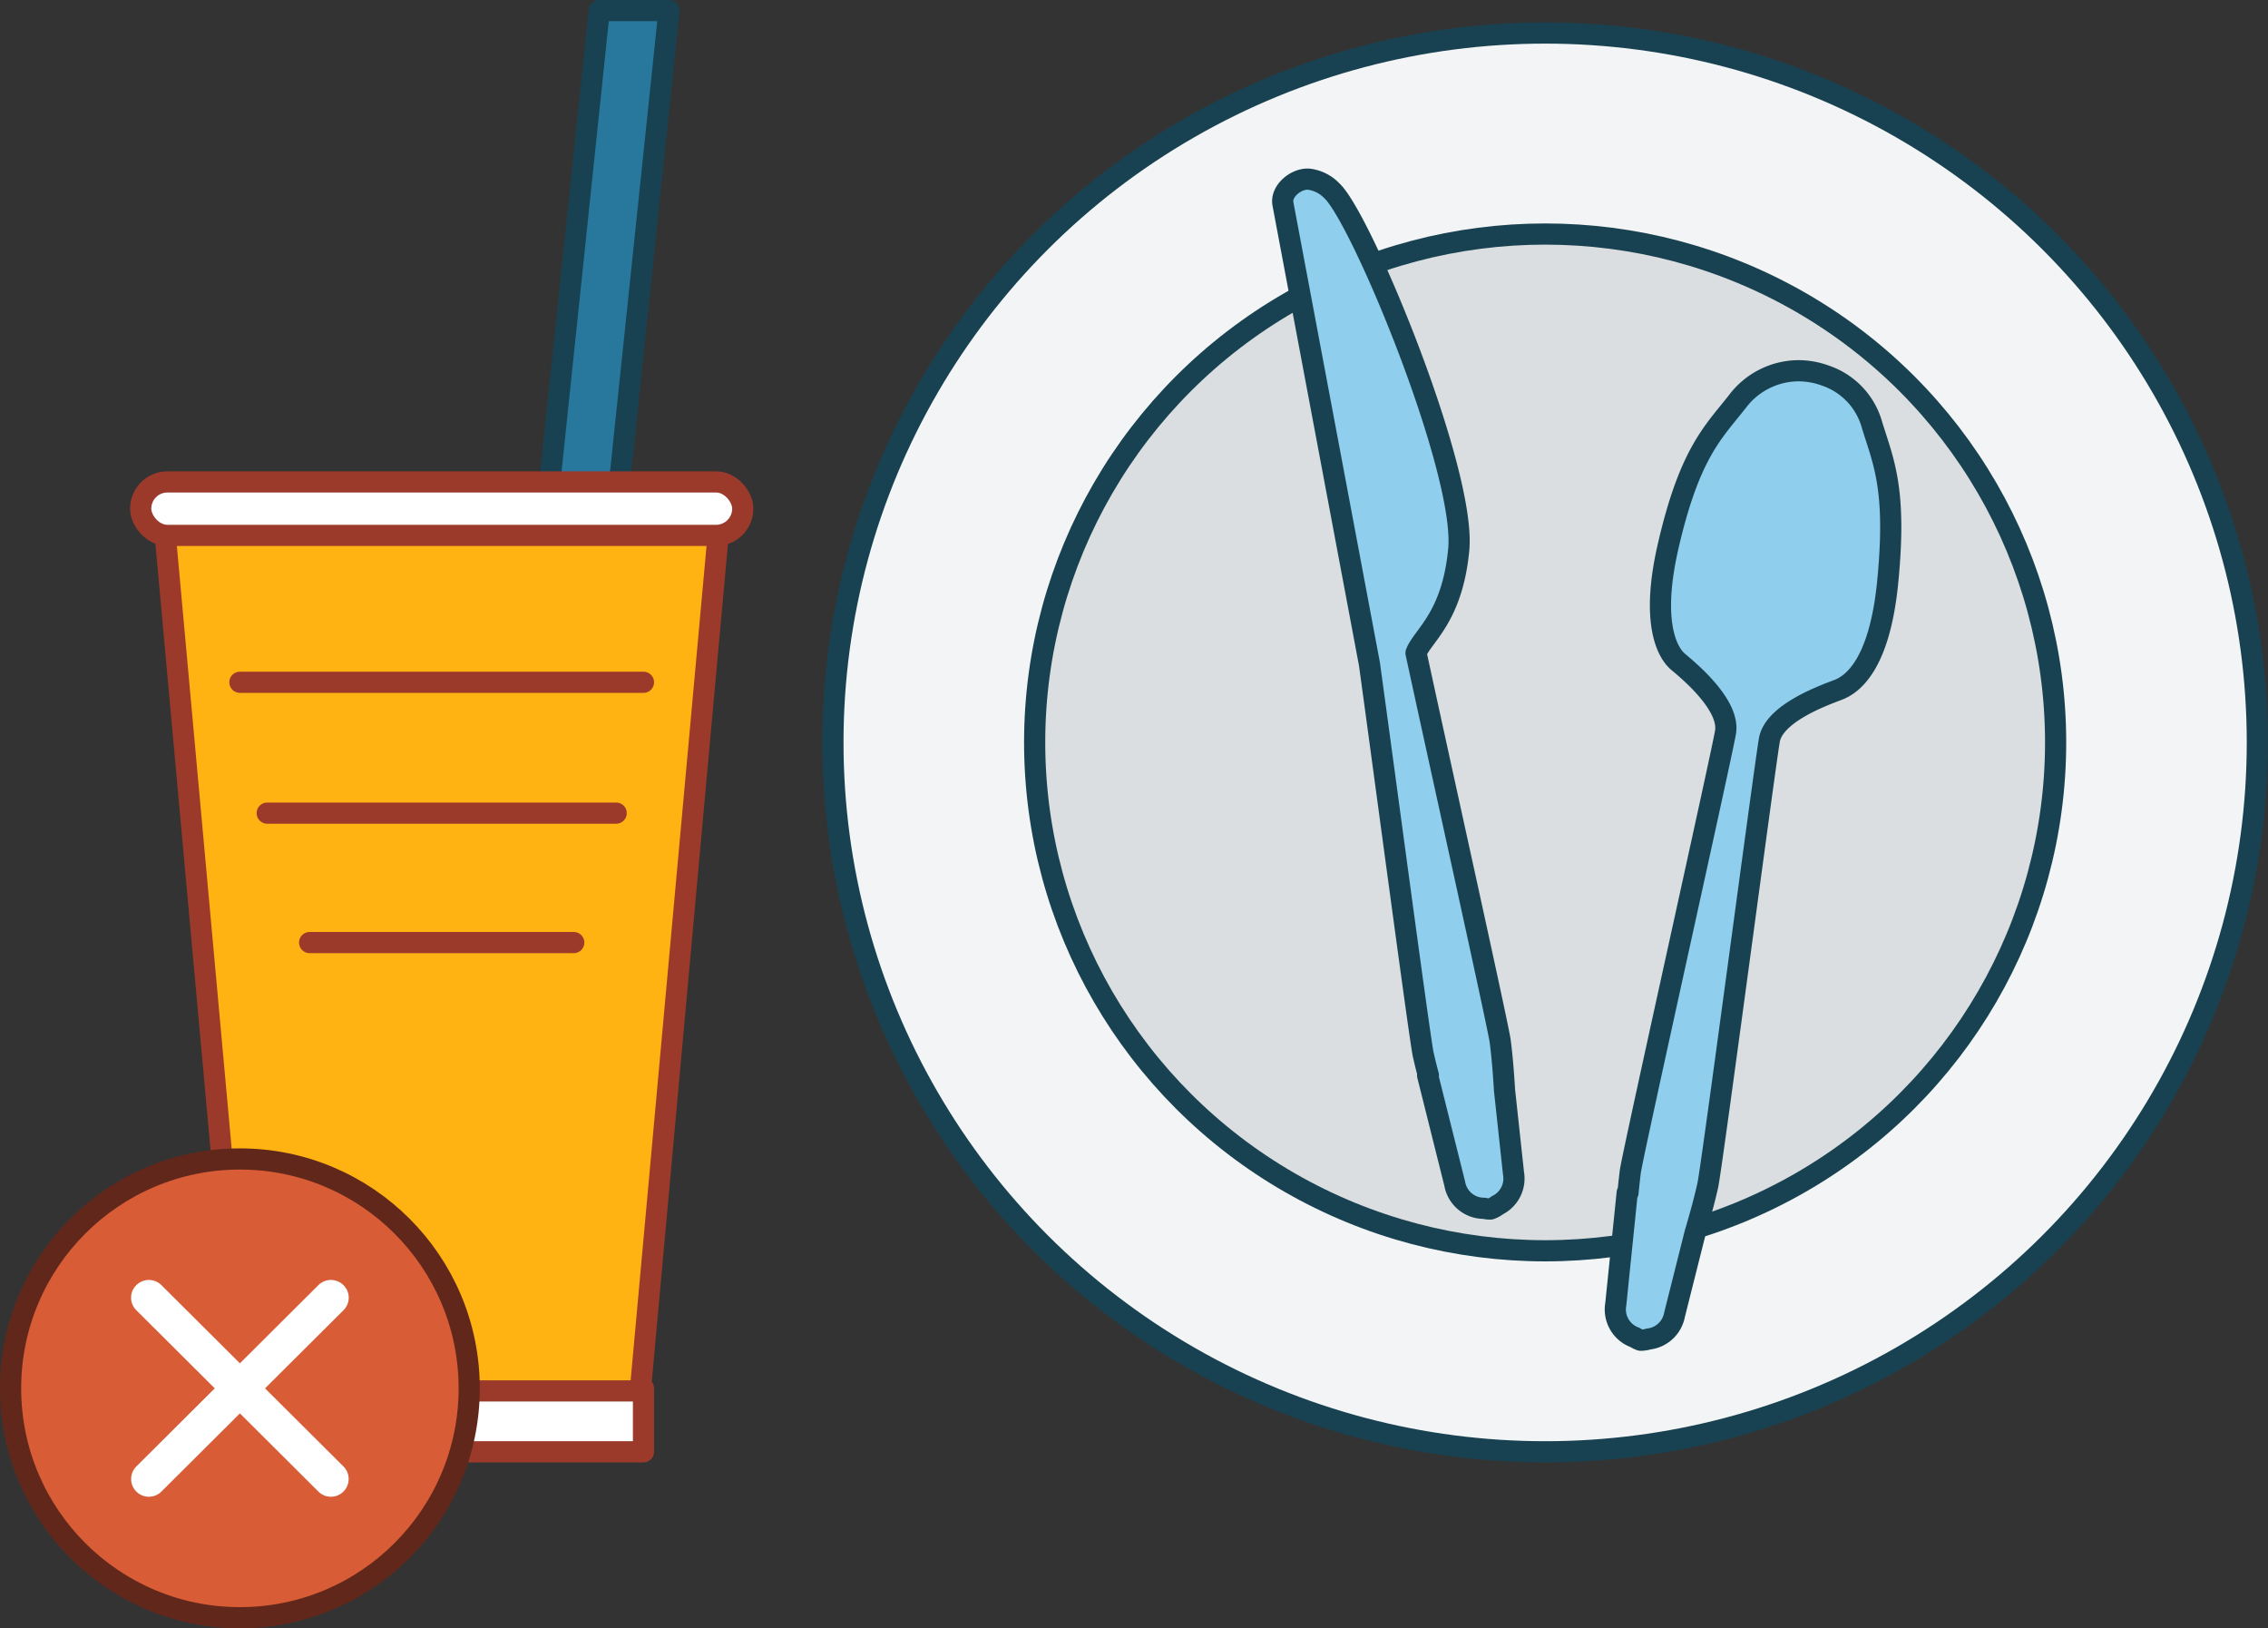 <svg xmlns="http://www.w3.org/2000/svg" viewBox="0 0 321.44 230.71"><rect x="0" y="0" width="321.44" height="230.71" fill="#333333" stroke="none"/><defs><style>.cls-1,.cls-8{fill:#fff;}.cls-1,.cls-3{stroke:#9b3a2a;}.cls-1,.cls-2,.cls-3,.cls-4,.cls-5,.cls-6{stroke-linecap:round;stroke-linejoin:round;}.cls-1,.cls-2,.cls-3,.cls-4,.cls-5,.cls-6,.cls-7{stroke-width:3px;}.cls-2{fill:#28789d;}.cls-2,.cls-4,.cls-5,.cls-6{stroke:#184251;}.cls-3{fill:#ffb312;}.cls-4{fill:#f3f4f5;}.cls-5{fill:#dadee0;}.cls-6{fill:#8fceed;}.cls-7{fill:#d85c36;stroke:#61271b;stroke-miterlimit:10;}</style></defs><g id="Layer_2" data-name="Layer 2"><rect class="cls-1" x="34" y="196.71" width="57.2" height="8.99"/><polygon class="cls-2" points="69.44 149.18 79.22 150.2 94.82 1.5 84.93 1.5 69.44 149.18"/><polygon class="cls-3" points="34.45 197.07 90.75 197.07 102.27 70.44 22.93 70.44 34.45 197.07"/><rect class="cls-1" x="19.94" y="68.28" width="85.33" height="7.58" rx="3.79"/><line class="cls-1" x1="34" y1="96.67" x2="91.2" y2="96.67"/><line class="cls-1" x1="37.87" y1="115.21" x2="87.33" y2="115.21"/><line class="cls-1" x1="43.88" y1="133.55" x2="81.32" y2="133.55"/><ellipse class="cls-4" cx="218.99" cy="105.19" rx="100.94" ry="100.51"/><ellipse class="cls-5" cx="218.99" cy="105.19" rx="72.35" ry="72.03"/><path class="cls-6" d="M258.75,53.23a11.16,11.16,0,0,0-4-.7,10.91,10.91,0,0,0-8.48,4.32c-3.38,4.33-6.79,7.24-9.85,20.56-2.45,10.63-.21,15,1.43,16.37s7.37,6.16,6.7,10S231.4,163.47,231.06,166c-.12,1-.23,2-.33,3h-.11L229,184.81a4.21,4.21,0,0,0,2.73,4.69,3.87,3.87,0,0,0,.79.39h0a3.85,3.85,0,0,0,1.12-.17,4.23,4.23,0,0,0,3.69-3.45l2.92-11.6c.69-2.33,1.33-4.65,1.79-6.72.57-2.52,8.06-59.29,8.73-63.1s7.71-6.33,9.73-7.1,5.8-3.48,7-14.89c1.39-13.6-.59-17.43-2.19-22.68A10.27,10.27,0,0,0,258.75,53.23Z"/><path class="cls-6" d="M213.23,154.44c-.14-2.42-.34-4.83-.61-6.92s-8.43-38.81-11.93-55c.92-2.44,5.16-5,6.06-14.71,1-11.17-13.85-47-18-50.79a5.42,5.42,0,0,0-3.33-1.64c-1.81-.07-3.93,1.74-3.59,3.51l12.26,65.2c2.28,16.57,7.16,53.29,7.62,55.31.21.94.45,1.93.73,2.95l-.11,0,3.85,15.38a4.2,4.2,0,0,0,4.17,3.47,3.3,3.3,0,0,0,.88.1h0a3.46,3.46,0,0,0,1-.54,4.21,4.21,0,0,0,2.28-4.49Z"/><circle class="cls-7" cx="34" cy="196.71" r="32.5"/><path class="cls-8" d="M22.88,182.09a2.52,2.52,0,0,0-3.56,0,2.49,2.49,0,0,0,0,3.55l25.8,25.69a2.51,2.51,0,0,0,3.56-3.55Z"/><path class="cls-8" d="M45.12,182.09l-25.8,25.69a2.51,2.51,0,0,0,3.56,3.55l25.8-25.69a2.49,2.49,0,0,0,0-3.55A2.52,2.52,0,0,0,45.12,182.09Z"/></g></svg>